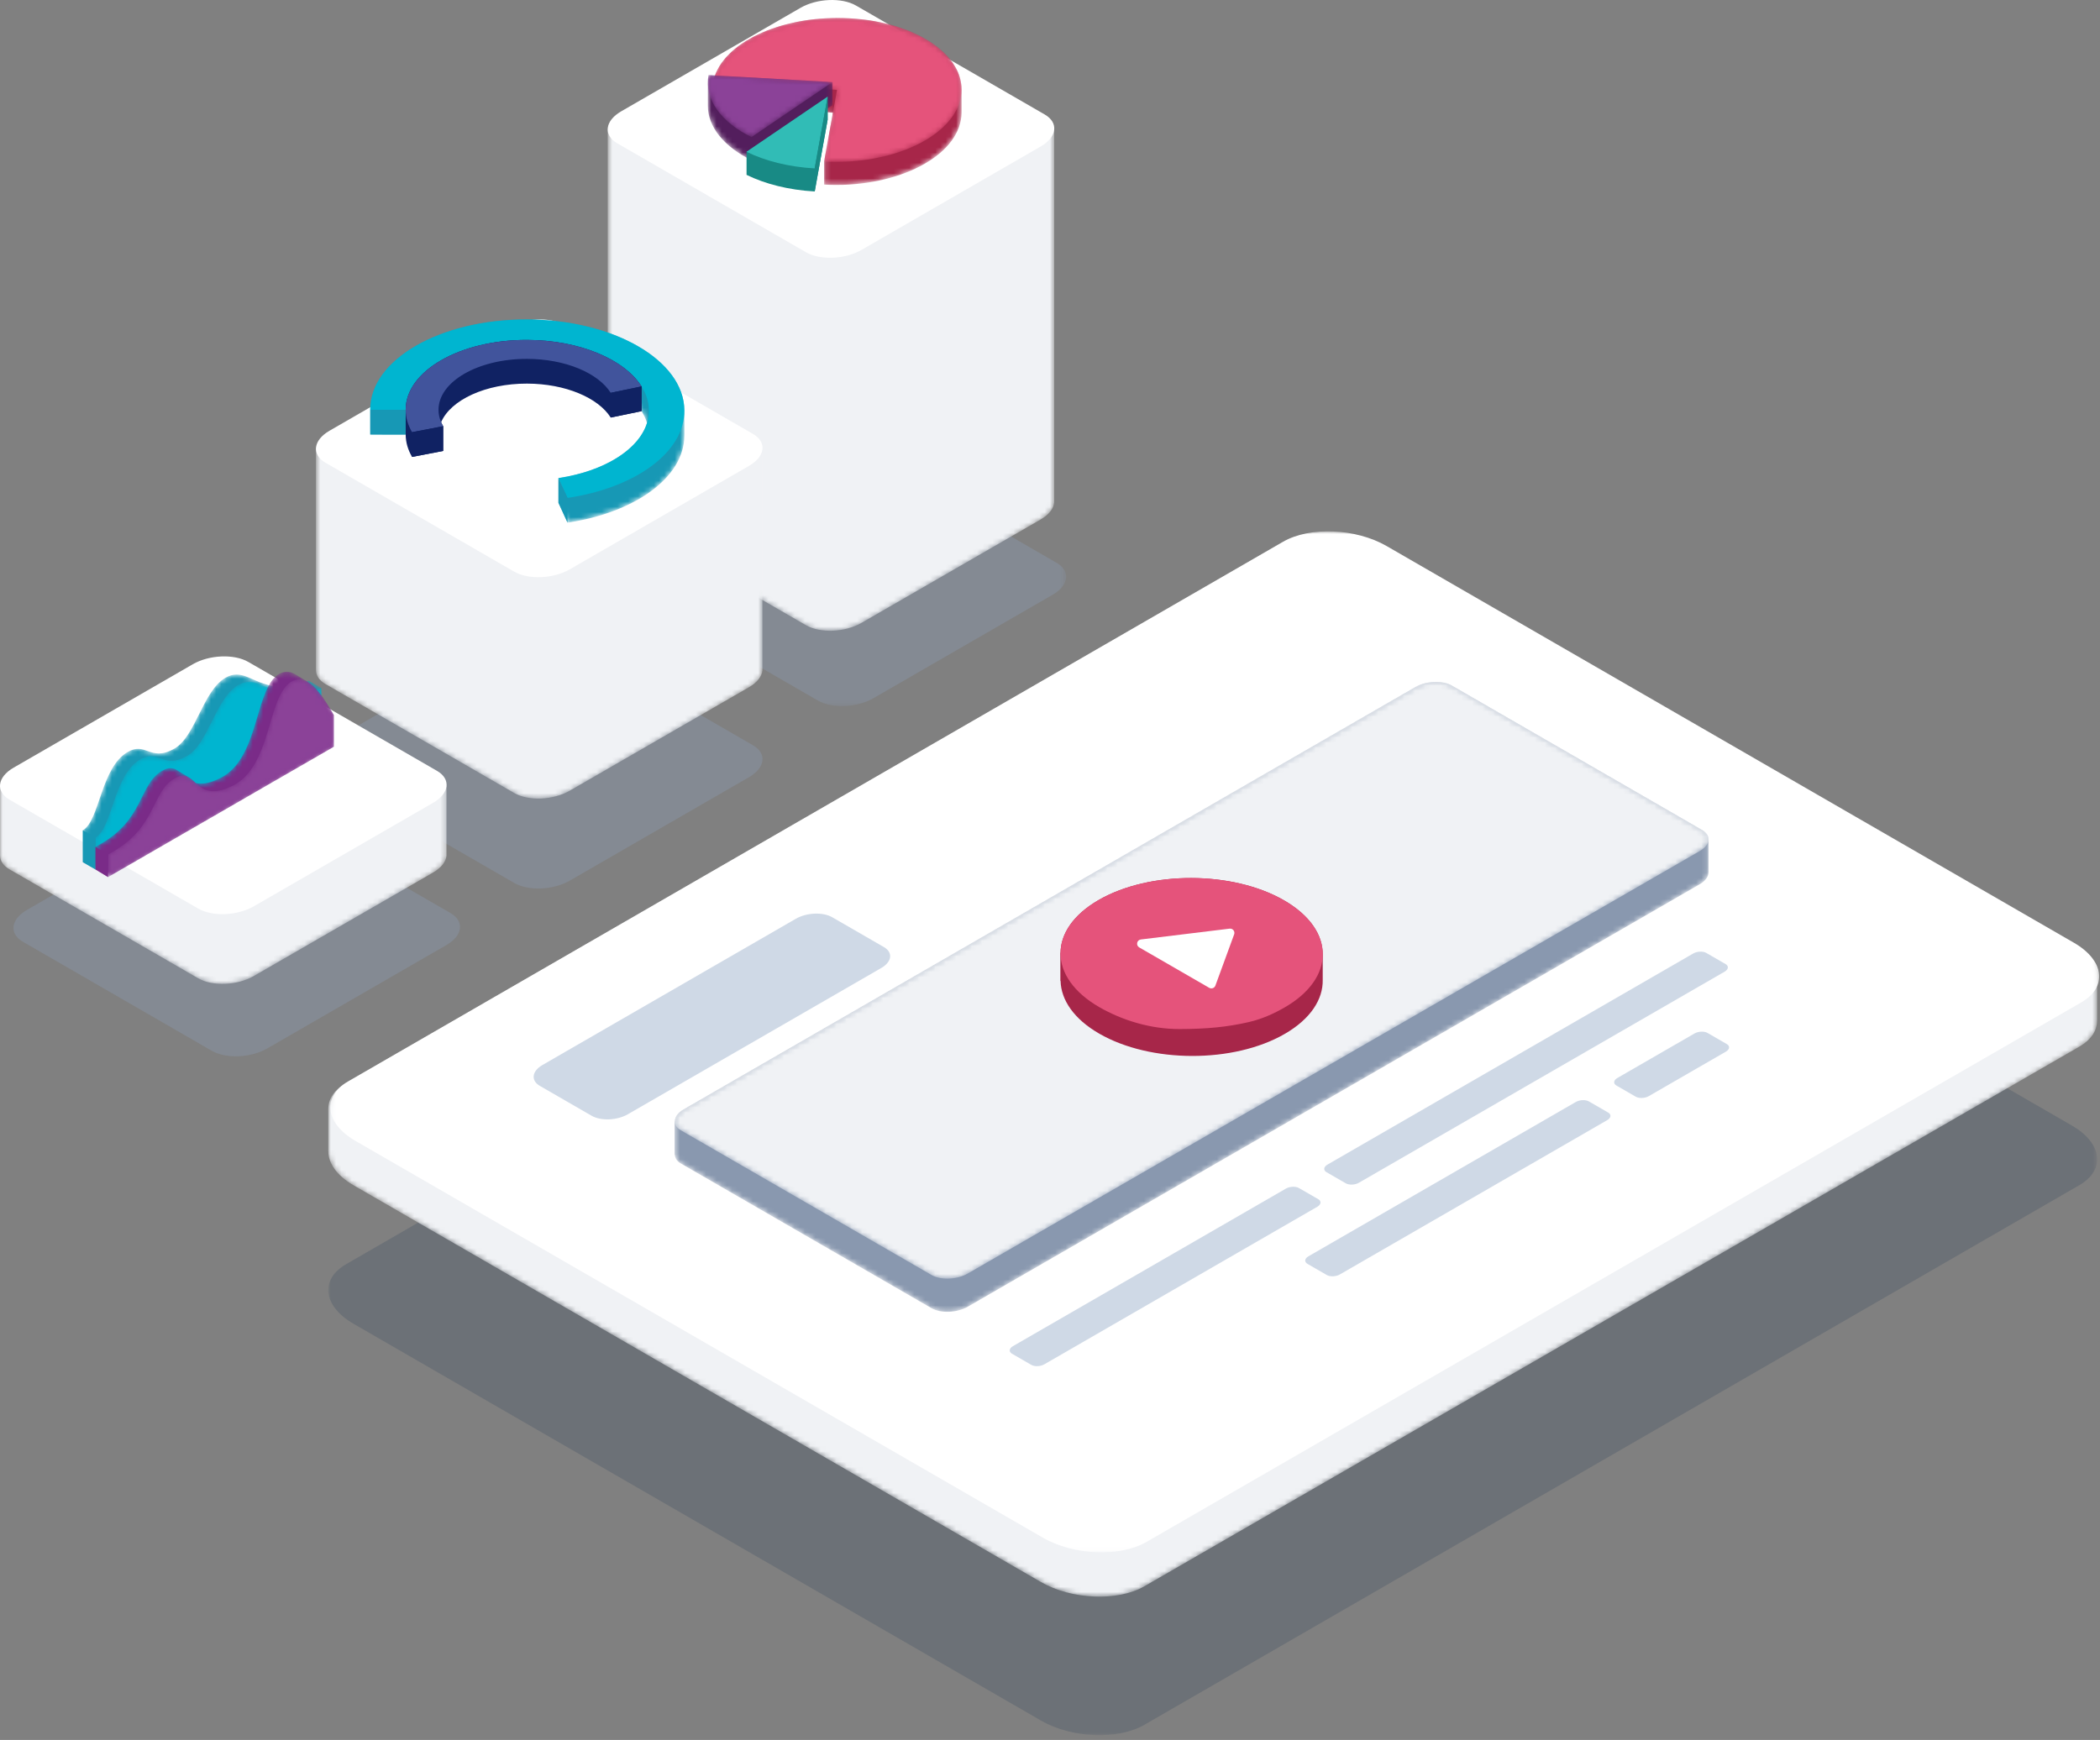 <svg xmlns="http://www.w3.org/2000/svg" xmlns:xlink="http://www.w3.org/1999/xlink" width="403" height="334">
  <rect width="100%" height="100%" fill="#808080" stroke="none"/>
  <defs>
    <path id="a" d="M.002.016H339.456V196H.002z"/>
    <path id="c" d="M182.863 2.181L3.433 105.775c-2.244 1.296-3.369 3.019-3.425 4.831H0v8.317h.012c-.026 2.265 1.61 4.66 4.844 6.529l131.913 76.159c5.869 3.388 14.745 3.756 19.826.822L336.025 98.84c2.321-1.34 3.435-3.138 3.416-5.017h.005V85.88c.003-.067 0-.135 0-.201v-.056h-.003c-.006-2.245-1.638-4.611-4.841-6.459l-115.19-66.506-14.772-8.529-1.951-1.126c-3.21-1.853-7.32-2.802-11.216-2.802-3.228 0-6.308.651-8.61 1.98"/>
    <path id="e" d="M.392.922H339.845V196.906H.392z"/>
    <path id="g" d="M142.63 1.799L2.18 82.887c-1.127.651-1.683 1.484-1.683 2.275H.46v6.432h.039c.026.631.4 1.232 1.182 1.683l48.084 27.761c1.786 1.031 4.905.903 6.966-.288l140.45-81.088c1.143-.66 1.698-1.504 1.684-2.303h.012v-6.365h-.012c-.011-.646-.386-1.262-1.183-1.722L149.598 1.51c-.809-.467-1.891-.696-3.025-.696-1.37 0-2.815.334-3.943.985"/>
    <path id="i" d="M142.63 1.799L2.18 82.887c-2.061 1.191-2.285 2.991-.499 4.022l48.084 27.762c1.786 1.031 4.905.901 6.966-.289l6.295-3.634 7.99-4.613 126.165-72.842c2.062-1.19 2.286-2.991.501-4.022L149.598 1.51c-.809-.467-1.891-.696-3.025-.696-1.37 0-2.815.334-3.943.985"/>
    <path id="k" d="M.9.29H86.6V49.769H.9z"/>
    <path id="m" d="M.006.842v13.622c.004.998.604 1.949 1.837 2.661L38.052 38.03c2.73 1.576 7.498 1.378 10.649-.441l34.391-19.856c1.595-.92 2.467-2.079 2.591-3.204h.005v-.127c.006-.112.008-.223 0-.332V.842H.006z"/>
    <path id="o" d="M.624.843v71.835c.004.998.605 1.95 1.837 2.662l36.208 20.904c2.73 1.576 7.499 1.379 10.65-.441l34.392-19.856c1.595-.92 2.467-2.079 2.59-3.204h.005v-.128c.007-.111.009-.222 0-.332V.843H.624z"/>
    <path id="q" d="M.636.162V42.89c.003.998.605 1.95 1.837 2.662l36.208 20.905c2.73 1.575 7.498 1.378 10.651-.442l34.391-19.856c1.595-.92 2.467-2.079 2.589-3.204h.006v-.127c.006-.111.008-.223 0-.332V.162H.636z"/>
    <path id="s" d="M28.277 1.323c-4.351 2.513-5.709 11.238-9.793 13.596-2.424 1.4-3.802.951-5.074.502-1.153-.408-2.219-.815-3.9.156C4.317 18.576 4.163 28.715.896 30.606v6.131l2.438 1.402 4.858-2.803 15.525-8.965 7.49-4.324 15.466-8.928V3.292l-2.438-1.403c-.675.276-1.312.492-1.917.661-3.89 1.087-6.357.143-8.385-.743-1.271-.558-2.371-1.093-3.545-1.093-.665 0-1.354.172-2.111.609"/>
    <path id="u" d="M27.715.725c-4.351 2.513-5.709 11.239-9.792 13.597-2.425 1.399-3.802.95-5.074.501-1.153-.408-2.219-.815-3.9.157C3.754 17.978 3.602 28.117.334 30.008v6.131l4.858-2.803 15.525-8.965 7.49-4.324 15.466-8.928V1.292c-.674.276-1.313.491-1.917.659-3.889 1.088-6.357.145-8.385-.742C32.101.651 31 .116 29.827.116c-.665 0-1.354.172-2.112.609"/>
    <path id="w" d="M35.605.576c-.93.519-1.64 1.443-2.235 2.625-2.476 4.928-2.957 14.332-9.1 17.392-2.124 1.059-3.592 1.212-4.7.945-.51-.468-.975-.922-1.511-1.183h.001l-2.098-1.288c-.027-.018-.054-.034-.08-.051l-.039-.023c-.725-.42-1.56-.505-2.816.249C8.585 21.907 9.673 28.619.968 33.443c-.222.124-.432.243-.634.362v4.328l2.398 1.458 43.34-25.023V8.492c-.632-1.089-1.269-2.145-1.917-3.088-.993-1.446-2.01-2.625-3.067-3.259v-.002L38.804.757c-.05-.032-.101-.063-.152-.092l-.044-.028c-.514-.293-1.037-.455-1.572-.455-.468 0-.944.124-1.431.394"/>
    <path id="y" d="M36.003 1.034c-.929.518-1.638 1.442-2.234 2.626-2.476 4.927-2.958 14.331-9.1 17.391-4.002 1.995-5.676.783-7.008-.428-1.203-1.095-2.127-2.188-4.235-.924-4.442 2.665-3.354 9.377-12.059 14.201-.222.124-.433.243-.635.362v4.329l43.34-25.023V7.492c-.632-1.089-1.269-2.145-1.917-3.088-1.5-2.183-3.054-3.765-4.721-3.766-.468 0-.944.125-1.431.396"/>
    <path id="A" d="M.048 17.901v4.747l6.805.013C6.812 15.219 17.23 9.205 30.117 9.228c11.513.021 21.103 4.85 23.051 11.183-1.592 5.167-8.298 9.297-17.002 10.593v4.749l1.743 3.805c12.89-1.918 22.387-8.651 22.425-16.696h.001v-4.751h-.001c0-.034.002-.068.001-.102C60.283 8.397 46.745.58 30.096.551h-.095C13.399.55-.003 8.306.048 17.901"/>
    <path id="C" d="M.816 13.128H.815v4.433l23.021 1.299-1.689 9.378v4.428c13.136.736 24.885-4.815 26.251-12.404.081-.45.124-.898.129-1.342h.001v-4.429h-.001C48.617 7.462 39.441 1.444 27.08.746 26.289.702 25.504.68 24.725.68 12.573.68 2.118 6.004.816 13.128"/>
    <path id="E" d="M.815 13.133l23.81 1.343-2.478 13.762c13.136.736 24.886-4.816 26.251-12.404C49.764 8.243 40.221 1.487 27.08.746 26.289.702 25.504.68 24.725.68 12.571.68 2.113 6.006.815 13.133"/>
    <path id="G" d="M.964.655c-.082.453-.124.902-.129 1.347H.833v4.472h.001c-.029 4.159 3.187 7.961 8.384 10.51L24.775 6.412V1.983L.967.64.964.655z"/>
    <path id="I" d="M.964.655c-.846 4.696 2.483 9.07 8.254 11.9L24.775 1.983.967.64.964.655z"/>
    <path id="K" d="M.218 11.555v4.429L15.776 5.411V.983z"/>
  </defs>
  <g fill="none" fill-rule="evenodd">
    <g transform="translate(63 137.078)">
      <mask id="b" fill="#fff">
        <use xlink:href="#a"/>
      </mask>
      <path fill="#3F4D63" fill-opacity=".3" d="M123.057 185.28l13.713 7.917c5.868 3.388 14.744 3.756 19.826.821l179.43-103.592c5.081-2.935 4.444-8.06-1.424-11.448l-131.913-76.16c-5.868-3.388-14.745-3.756-19.826-.821l-179.43 103.593c-5.082 2.934-4.444 8.059 1.424 11.447l97.855 56.497 20.345 11.746z" mask="url(#b)"/>
    </g>
    <g transform="translate(63 102.078)">
      <mask id="d" fill="#fff">
        <use xlink:href="#c"/>
      </mask>
      <path fill="#F0F2F5" d="M182.863 2.181L3.433 105.775c-2.244 1.296-3.369 3.019-3.425 4.831H0v8.317h.012c-.026 2.265 1.61 4.66 4.844 6.529l131.913 76.159c5.869 3.388 14.745 3.756 19.826.822L336.025 98.84c2.321-1.34 3.435-3.138 3.416-5.017h.005V85.88c.003-.067 0-.135 0-.201v-.056h-.003c-.006-2.245-1.638-4.611-4.841-6.459l-115.19-66.506-14.772-8.529-1.951-1.126c-3.21-1.853-7.32-2.802-11.216-2.802-3.228 0-6.308.651-8.61 1.98" mask="url(#d)"/>
    </g>
    <g transform="translate(63 101.078)">
      <mask id="f" fill="#fff">
        <use xlink:href="#e"/>
      </mask>
      <path fill="#FFF" d="M123.445 186.187l13.713 7.917c5.868 3.388 14.745 3.756 19.827.821l179.429-103.592c5.082-2.935 4.444-8.06-1.424-11.448l-131.913-76.16c-5.867-3.388-14.744-3.756-19.826-.821L3.822 106.497c-5.082 2.934-4.444 8.059 1.423 11.447l97.855 56.496" mask="url(#f)"/>
    </g>
    <g transform="translate(129 130.078)">
      <mask id="h" fill="#fff">
        <use xlink:href="#g"/>
      </mask>
      <path fill="#8998AF" d="M142.63 1.799L2.18 82.887c-1.127.651-1.683 1.484-1.683 2.275H.46v6.432h.039c.026.631.4 1.232 1.182 1.683l48.084 27.761c1.786 1.031 4.905.903 6.966-.288l140.45-81.088c1.143-.66 1.698-1.504 1.684-2.303h.012v-6.365h-.012c-.011-.646-.386-1.262-1.183-1.722L149.598 1.51c-.809-.467-1.891-.696-3.025-.696-1.37 0-2.815.334-3.943.985" mask="url(#h)"/>
    </g>
    <g transform="translate(129 130.078)">
      <mask id="j" fill="#fff">
        <use xlink:href="#i"/>
      </mask>
      <path fill="#F0F2F5" d="M142.63 1.799L2.18 82.887c-2.061 1.191-2.285 2.991-.499 4.022l48.084 27.762c1.786 1.031 4.905.901 6.966-.289l6.295-3.634 7.99-4.613 126.165-72.842c2.062-1.19 2.286-2.991.501-4.022L149.598 1.51c-.809-.467-1.891-.696-3.025-.696-1.37 0-2.815.334-3.943.985" mask="url(#j)"/>
    </g>
    <path fill="#A72649" d="M253.838 183.263c.043-3.767-2.424-7.549-7.417-10.431-9.859-5.692-25.794-5.721-35.592-.064-4.829 2.788-7.255 6.437-7.304 10.103h-.037v5.426h.041c.095 3.66 2.559 7.313 7.412 10.113 9.859 5.693 25.794 5.722 35.592.065 4.954-2.859 7.381-6.626 7.305-10.386v-4.826z"/>
    <path fill="#E5537B" d="M239.644 196.197c2.521-.576 4.827-1.626 6.89-2.816 9.797-5.657 9.748-14.857-.112-20.549-9.859-5.693-25.795-5.722-35.592-.065-9.798 5.657-9.749 14.857.111 20.549 4.318 2.493 9.793 4.232 15.426 4.219 5.227-.012 9.09-.38 13.277-1.338"/>
    <path fill="#FFF" d="M232.058 189.62l-13.432-7.755c-.682-.394-.471-1.431.311-1.526l17.031-2.078c.609-.075 1.081.521.87 1.097l-3.599 9.832c-.175.48-.74.685-1.181.43"/>
    <path fill="#CFD9E6" d="M252.799 231.646l-52.381 30.241c-.744.431-1.871.477-2.515.105l-3.697-2.134c-.644-.372-.564-1.023.181-1.452l52.38-30.242c.745-.43 1.871-.477 2.516-.105l3.697 2.134c.644.373.563 1.023-.181 1.453m78.172-45.133l-70.196 40.527c-.744.43-1.871.477-2.516.105l-3.696-2.134c-.645-.373-.565-1.022.18-1.453l70.196-40.527c.745-.43 1.871-.477 2.516-.105l3.697 2.135c.644.372.563 1.022-.181 1.452m-22.533 28.502l-51.312 29.624c-.745.43-1.871.477-2.515.105l-3.697-2.134c-.645-.373-.564-1.023.18-1.453l51.312-29.624c.745-.431 1.871-.477 2.516-.105l3.697 2.134c.644.372.563 1.022-.181 1.453m22.766-13.145l-14.79 8.539c-.744.43-1.871.477-2.516.105l-3.696-2.135c-.644-.372-.564-1.023.181-1.452l14.79-8.539c.745-.43 1.871-.477 2.515-.105l3.697 2.135c.645.372.564 1.022-.181 1.452m-178.466-25.514l-48.625 28.073c-2.061 1.191-2.284 2.99-.499 4.021l9.917 5.725c1.785 1.031 4.902.902 6.963-.288l48.625-28.074c2.06-1.189 2.284-2.989.5-4.02l-9.918-5.726c-1.785-1.03-4.902-.9-6.963.289"/>
    <path fill="#09A9E3" d="M70.425 148.916c.152.042.242.056-.003.002l.003-.002zm4.496.927c.071.017.149.029.225.044-.079-.013-.154-.027-.229-.042l.004-.002zm5.927.992c-.136-.015-1.565-.236-1.707-.261.253.04 1.453.229 1.707.261"/>
    <path fill="#09A9E3" d="M74.144 149.691c-1.138-.207-3.69-.76-3.806-.793.447.104 2.484.542 3.806.793m0 0c.594.124.823.168.097.021-.035-.006-.07-.011-.097-.021m1.002.195c-.052-.009-.303-.055-.344-.065.392.086.823.151.344.065"/>
    <path fill="#8998AF" fill-opacity=".402" d="M4.425 180.801c-2.73-1.576-2.388-4.329.765-6.15l34.39-19.855c3.153-1.82 7.921-2.018 10.651-.442l36.209 20.905c2.729 1.576 2.387 4.329-.765 6.149l-34.392 19.856c-3.152 1.82-7.921 2.017-10.65.441l-36.208-20.904z"/>
    <path fill="#8998AF" fill-opacity=".402" d="M98.682 169.493l-36.209-20.905c-2.729-1.576-2.387-4.329.765-6.149l34.391-19.856c3.153-1.82 7.921-2.018 10.651-.442l36.208 20.906c2.73 1.576 2.387 4.329-.765 6.149l-34.391 19.856c-3.152 1.82-7.921 2.017-10.65.441"/>
    <g transform="translate(118 85.769)">
      <mask id="l" fill="#fff">
        <use xlink:href="#k"/>
      </mask>
      <path fill="#8998AF" fill-opacity=".4" d="M2.743 27.8c-2.73-1.575-2.388-4.329.765-6.149l34.39-19.856c3.153-1.819 7.921-2.018 10.651-.442l36.209 20.906c2.729 1.576 2.386 4.329-.765 6.149l-34.392 19.856c-3.152 1.82-7.921 2.017-10.65.441l-36.208-20.905z" mask="url(#l)"/>
    </g>
    <g transform="translate(0 149.769)">
      <mask id="n" fill="#fff">
        <use xlink:href="#m"/>
      </mask>
      <path fill="#F0F2F5" d="M.006.842v13.622c.004.998.604 1.949 1.837 2.661L38.052 38.03c2.73 1.576 7.498 1.378 10.649-.441l34.391-19.856c1.595-.92 2.467-2.079 2.591-3.204h.005v-.127c.006-.112.008-.223 0-.332V.842H.006z" mask="url(#n)"/>
    </g>
    <path fill="#FFF" d="M38.052 174.415l-36.209-20.904c-2.729-1.576-2.388-4.329.765-6.15l34.391-19.855c3.153-1.821 7.92-2.018 10.651-.442l36.208 20.905c2.73 1.576 2.387 4.329-.765 6.149l-34.392 19.856c-3.151 1.82-7.92 2.017-10.649.441"/>
    <g transform="translate(116 23.769)">
      <mask id="p" fill="#fff">
        <use xlink:href="#o"/>
      </mask>
      <path fill="#F0F2F5" d="M.624.843v71.835c.004.998.605 1.95 1.837 2.662l36.208 20.904c2.73 1.576 7.499 1.379 10.65-.441l34.392-19.856c1.595-.92 2.467-2.079 2.59-3.204h.005v-.128c.007-.111.009-.222 0-.332V.843H.624z" mask="url(#p)"/>
    </g>
    <path fill="#FFF" d="M154.669 48.416l-36.208-20.905c-2.729-1.576-2.388-4.329.765-6.149l34.391-19.856c3.153-1.819 7.92-2.018 10.651-.442l36.208 20.906c2.729 1.576 2.387 4.329-.765 6.148l-34.392 19.857c-3.151 1.819-7.92 2.017-10.65.441"/>
    <g transform="translate(60 85.769)">
      <mask id="r" fill="#fff">
        <use xlink:href="#q"/>
      </mask>
      <path fill="#F0F2F5" d="M.636.162V42.89c.003.998.605 1.95 1.837 2.662l36.208 20.905c2.73 1.575 7.498 1.378 10.651-.442l34.391-19.856c1.595-.92 2.467-2.079 2.589-3.204h.006v-.127c.006-.111.008-.223 0-.332V.162H.636z" mask="url(#r)"/>
    </g>
    <path fill="#FFF" d="M98.682 109.735l-36.209-20.905c-2.729-1.576-2.387-4.329.765-6.15l34.391-19.855c3.153-1.82 7.921-2.018 10.651-.442l36.208 20.906c2.73 1.576 2.387 4.329-.765 6.148l-34.391 19.857c-3.152 1.819-7.921 2.017-10.65.441"/>
    <g transform="translate(15 128.769)">
      <mask id="t" fill="#fff">
        <use xlink:href="#s"/>
      </mask>
      <path fill="#1798B5" d="M18.484 14.919c-2.424 1.4-3.802.951-5.074.502-1.153-.408-2.219-.815-3.9.156C4.317 18.576 4.163 28.715.896 30.606v6.131l2.438 1.402 4.858-2.803 15.525-8.965 7.49-4.324 15.466-8.928V3.292l-2.438-1.403c-.675.276-1.312.492-1.917.661-3.89 1.087-6.357.143-8.385-.743-1.271-.558-2.371-1.093-3.545-1.093-.665 0-1.354.172-2.111.609-4.351 2.513-5.709 11.238-9.793 13.596z" mask="url(#t)"/>
    </g>
    <g transform="translate(18 130.769)">
      <mask id="v" fill="#fff">
        <use xlink:href="#u"/>
      </mask>
      <path fill="#00B5D0" d="M27.715.725c-4.351 2.513-5.709 11.239-9.792 13.597-2.425 1.399-3.802.95-5.074.501-1.153-.408-2.219-.815-3.9.157C3.754 17.978 3.602 28.117.334 30.008v6.131l4.858-2.803 15.525-8.965 7.49-4.324 15.466-8.928V1.292c-.674.276-1.313.491-1.917.659-3.889 1.088-6.357.145-8.385-.742C32.101.651 31 .116 29.827.116c-.665 0-1.354.172-2.112.609" mask="url(#v)"/>
    </g>
    <path fill="#1798B5" d="M18.334 160.777l-2.438-1.402v6.131l2.438 1.403z"/>
    <g transform="translate(18 128.769)">
      <mask id="x" fill="#fff">
        <use xlink:href="#w"/>
      </mask>
      <path fill="#7A2B88" d="M35.605.576c-.93.519-1.64 1.443-2.235 2.625-2.476 4.928-2.957 14.332-9.1 17.392-2.124 1.059-3.592 1.212-4.7.945-.51-.468-.975-.922-1.511-1.183h.001l-2.098-1.288c-.027-.018-.054-.034-.08-.051l-.039-.023c-.725-.42-1.56-.505-2.816.249C8.585 21.907 9.673 28.619.968 33.443c-.222.124-.432.243-.634.362v4.328l2.398 1.458 43.34-25.023V8.492c-.632-1.089-1.269-2.145-1.917-3.088-.993-1.446-2.01-2.625-3.067-3.259v-.002L38.804.757c-.05-.032-.101-.063-.152-.092l-.044-.028c-.514-.293-1.037-.455-1.572-.455-.468 0-.944.124-1.431.394" mask="url(#x)"/>
    </g>
    <g transform="translate(20 129.769)">
      <mask id="z" fill="#fff">
        <use xlink:href="#y"/>
      </mask>
      <path fill="#8B4298" d="M36.003 1.034c-.929.518-1.638 1.442-2.234 2.626-2.476 4.927-2.958 14.331-9.1 17.391-4.002 1.995-5.676.783-7.008-.428-1.203-1.095-2.127-2.188-4.235-.924-4.442 2.665-3.354 9.377-12.059 14.201-.222.124-.433.243-.635.362v4.329l43.34-25.023V7.492c-.632-1.089-1.269-2.145-1.917-3.088-1.5-2.183-3.054-3.765-4.721-3.766-.468 0-.944.125-1.431.396" mask="url(#z)"/>
    </g>
    <path fill="#7A2B88" d="M18.334 162.574l2.398 1.457v4.329l-2.398-1.458z"/>
    <g transform="translate(71 60.769)">
      <mask id="B" fill="#fff">
        <use xlink:href="#A"/>
      </mask>
      <path fill="#1798B5" d="M.048 17.901v4.747l6.805.013C6.812 15.219 17.23 9.205 30.117 9.228c11.513.021 21.103 4.85 23.051 11.183-1.592 5.167-8.298 9.297-17.002 10.593v4.749l1.743 3.805c12.89-1.918 22.387-8.651 22.425-16.696h.001v-4.751h-.001c0-.034.002-.068.001-.102C60.283 8.397 46.745.58 30.096.551h-.095C13.399.55-.003 8.306.048 17.901" mask="url(#B)"/>
    </g>
    <path fill="#00B5D0" d="M101.117 65.249c12.891.023 23.373 6.074 23.413 13.518.034 6.262-7.341 11.514-17.364 13.006l1.743 3.806c12.944-1.927 22.47-8.71 22.426-16.801-.052-9.612-13.59-17.428-30.239-17.458-16.646-.03-30.1 7.738-30.048 17.35l6.804.012c-.04-7.443 10.377-13.456 23.265-13.433"/>
    <path fill="#1798B5" d="M71.048 78.669l6.805.012v4.749l-6.805-.013zM107.166 91.773v4.749l1.743 3.806v-4.749z"/>
    <path fill="#102263" d="M77.854 78.617l-.002 4.814c.009 1.494.438 2.931 1.222 4.275l5.975-1.144v-4.748c-.149-.254-.28-.513-.393-.777 1.836-4.266 8.511-7.415 16.482-7.4 7.372.012 13.665 2.726 16.058 6.514l5.92-1.227v-4.749c-3.276-5.189-11.897-8.908-21.998-8.926-12.852-.023-23.243 5.955-23.264 13.368z"/>
    <path fill="#41549C" d="M101.118 65.249c-12.889-.023-23.306 5.99-23.265 13.433.008 1.494.437 2.931 1.221 4.276l5.975-1.144c-.575-.982-.888-2.031-.894-3.121-.029-5.432 7.574-9.823 16.983-9.805 7.372.012 13.665 2.727 16.058 6.515l5.92-1.228c-3.276-5.19-11.897-8.908-21.998-8.926"/>
    <path fill="#102263" d="M79.074 82.958v4.748l5.975-1.144v-4.748zm38.122-7.555v4.748l5.92-1.227v-4.75z"/>
    <g transform="translate(136 2.769)">
      <mask id="D" fill="#fff">
        <use xlink:href="#C"/>
      </mask>
      <path fill="#A72649" d="M.816 13.128H.815v4.433l23.021 1.299-1.689 9.378v4.428c13.136.736 24.885-4.815 26.251-12.404.081-.45.124-.898.129-1.342h.001v-4.429h-.001C48.617 7.462 39.441 1.444 27.08.746 26.289.702 25.504.68 24.725.68 12.573.68 2.118 6.004.816 13.128" mask="url(#D)"/>
    </g>
    <g transform="translate(136 2.769)">
      <mask id="F" fill="#fff">
        <use xlink:href="#E"/>
      </mask>
      <path fill="#E5537B" d="M.815 13.133l23.81 1.343-2.478 13.762c13.136.736 24.886-4.816 26.251-12.404C49.764 8.243 40.221 1.487 27.08.746 26.289.702 25.504.68 24.725.68 12.571.68 2.113 6.006.815 13.133" mask="url(#F)"/>
    </g>
    <g transform="translate(135 13.769)">
      <mask id="H" fill="#fff">
        <use xlink:href="#G"/>
      </mask>
      <path fill="#531E5D" d="M.964.655c-.082.453-.124.902-.129 1.347H.833v4.472h.001c-.029 4.159 3.187 7.961 8.384 10.51L24.775 6.412V1.983L.967.64.964.655z" mask="url(#H)"/>
    </g>
    <g transform="translate(135 13.769)">
      <mask id="J" fill="#fff">
        <use xlink:href="#I"/>
      </mask>
      <path fill="#8B4298" d="M.964.655c-.846 4.696 2.483 9.07 8.254 11.9L24.775 1.983.967.64.964.655z" mask="url(#J)"/>
    </g>
    <g transform="translate(144 14.769)">
      <mask id="L" fill="#fff">
        <use xlink:href="#K"/>
      </mask>
      <path d="M.218 11.555v4.429L15.776 5.411V.983z" mask="url(#L)"/>
    </g>
    <path fill="#188A85" d="M158.824 18.564v4.429l-2.477 13.761-.016-.001c-5.014-.283-9.503-1.442-13.064-3.188v-4.428l15.557-10.573z"/>
    <path fill="#31BCB6" d="M156.331 32.325l.017.001 2.476-13.762-15.556 10.573c3.56 1.747 8.049 2.906 13.063 3.188"/>
    <path fill="#188A85" d="M156.331 32.325l.017 4.43 2.476-13.762v-4.429z"/>
  </g>
</svg>
